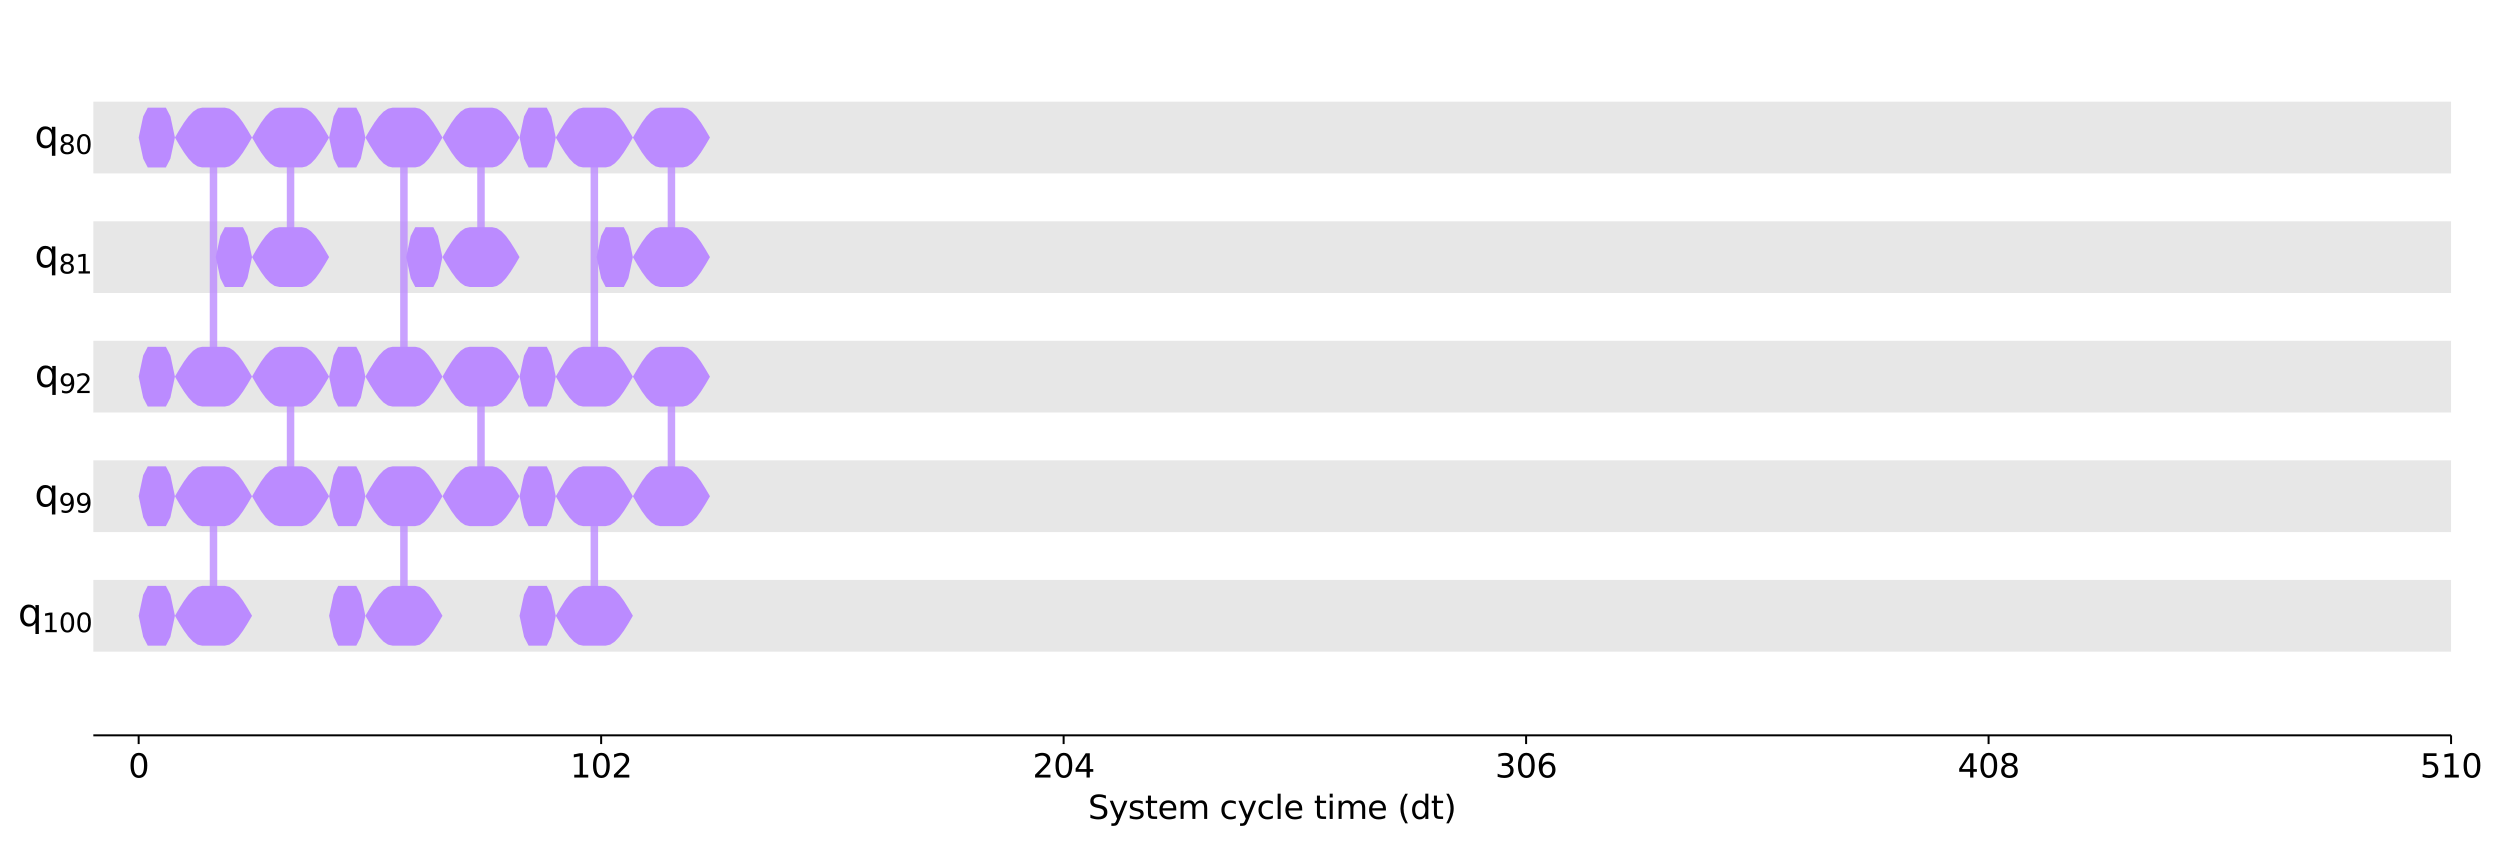 <?xml version="1.0" encoding="UTF-8"?><!DOCTYPE svg  PUBLIC '-//W3C//DTD SVG 1.1//EN'  'http://www.w3.org/Graphics/SVG/1.1/DTD/svg11.dtd'><svg width="1000.5pt" height="337.64pt" version="1.1" viewBox="0 0 1000.5 337.64" xmlns="http://www.w3.org/2000/svg" xmlns:xlink="http://www.w3.org/1999/xlink"><defs><style type="text/css">*{stroke-linejoin: round; stroke-linecap: butt}</style></defs><path d="m0 337.64h1000.5v-337.64h-1000.5z" fill="#ffffff"/><path d="m37.35 294.28h943.57v-287.08h-943.57z" fill="#ffffff"/><path d="m37.35 69.401h943.57v-28.708h-943.57z" clip-path="url(#47ce1046fd0)" fill="#dddddd" fill-opacity=".7"/><path d="m37.35 117.25h943.57v-28.708h-943.57z" clip-path="url(#47ce1046fd0)" fill="#dddddd" fill-opacity=".7"/><path d="m37.35 165.09h943.57v-28.708h-943.57z" clip-path="url(#47ce1046fd0)" fill="#dddddd" fill-opacity=".7"/><path d="m37.35 212.94h943.57v-28.708h-943.57z" clip-path="url(#47ce1046fd0)" fill="#dddddd" fill-opacity=".7"/><path d="m37.35 260.79h943.57v-28.708h-943.57z" clip-path="url(#47ce1046fd0)" fill="#dddddd" fill-opacity=".7"/><defs><path id="6c15e5cd190" d="m0 0v3.5" stroke="#000000" stroke-width=".8"/></defs><use x="55.495" y="294.28" stroke="#000000" stroke-width=".8" xlink:href="#6c15e5cd190"/><g transform="translate(51.36 311.16) scale(.13 -.13)"><defs><path id="DejaVuSans-30" transform="scale(.016)" d="m2034 4250q-487 0-733-480-245-479-245-1442 0-959 245-1439 246-480 733-480 491 0 736 480 246 480 246 1439 0 963-246 1442-245 480-736 480zm0 500q785 0 1199-621 414-620 414-1801 0-1178-414-1799-414-620-1199-620-784 0-1198 620-414 621-414 1799 0 1181 414 1801 414 621 1198 621z"/></defs><use xlink:href="#DejaVuSans-30"/></g><use x="240.58" y="294.28" stroke="#000000" stroke-width=".8" xlink:href="#6c15e5cd190"/><g transform="translate(228.17 311.16) scale(.13 -.13)"><defs><path id="DejaVuSans-31" transform="scale(.016)" d="m794 531h1031v3560l-1122-225v575l1116 225h631v-4135h1031v-531h-2687v531z"/><path id="DejaVuSans-32" transform="scale(.016)" d="m1228 531h2203v-531h-2962v531q359 372 979 998 621 627 780 809 303 340 423 576 121 236 121 464 0 372-261 606-261 235-680 235-297 0-627-103-329-103-704-313v638q381 153 712 231 332 78 607 78 725 0 1156-363 431-362 431-968 0-288-108-546-107-257-392-607-78-91-497-524-418-433-1181-1211z"/></defs><use xlink:href="#DejaVuSans-31"/><use transform="translate(63.623)" xlink:href="#DejaVuSans-30"/><use transform="translate(127.25)" xlink:href="#DejaVuSans-32"/></g><use x="425.664" y="294.28" stroke="#000000" stroke-width=".8" xlink:href="#6c15e5cd190"/><g transform="translate(413.26 311.16) scale(.13 -.13)"><defs><path id="DejaVuSans-34" transform="scale(.016)" d="m2419 4116-1594-2491h1594v2491zm-166 550h794v-3041h666v-525h-666v-1100h-628v1100h-2106v609l1940 2957z"/></defs><use xlink:href="#DejaVuSans-32"/><use transform="translate(63.623)" xlink:href="#DejaVuSans-30"/><use transform="translate(127.25)" xlink:href="#DejaVuSans-34"/></g><use x="610.748" y="294.28" stroke="#000000" stroke-width=".8" xlink:href="#6c15e5cd190"/><g transform="translate(598.34 311.16) scale(.13 -.13)"><defs><path id="DejaVuSans-33" transform="scale(.016)" d="m2597 2516q453-97 707-404 255-306 255-756 0-690-475-1069-475-378-1350-378-293 0-604 58t-642 174v609q262-153 574-231 313-78 654-78 593 0 904 234t311 681q0 413-289 645-289 233-804 233h-544v519h569q465 0 712 186t247 536q0 359-255 551-254 193-729 193-260 0-557-57-297-56-653-174v562q360 100 674 150t592 50q719 0 1137-327 419-326 419-882 0-388-222-655t-631-370z"/><path id="DejaVuSans-36" transform="scale(.016)" d="m2113 2584q-425 0-674-291-248-290-248-796 0-503 248-796 249-292 674-292t673 292q248 293 248 796 0 506-248 796-248 291-673 291zm1253 1979v-575q-238 112-480 171-242 60-480 60-625 0-955-422-329-422-376-1275 184 272 462 417 279 145 613 145 703 0 1111-427 408-426 408-1160 0-719-425-1154-425-434-1131-434-810 0-1238 620-428 621-428 1799 0 1106 525 1764t1409 658q238 0 480-47t505-140z"/></defs><use xlink:href="#DejaVuSans-33"/><use transform="translate(63.623)" xlink:href="#DejaVuSans-30"/><use transform="translate(127.25)" xlink:href="#DejaVuSans-36"/></g><use x="795.832" y="294.28" stroke="#000000" stroke-width=".8" xlink:href="#6c15e5cd190"/><g transform="translate(783.42 311.16) scale(.13 -.13)"><defs><path id="DejaVuSans-38" transform="scale(.016)" d="m2034 2216q-450 0-708-241-257-241-257-662 0-422 257-663 258-241 708-241t709 242q260 243 260 662 0 421-258 662-257 241-711 241zm-631 268q-406 100-633 378-226 279-226 679 0 559 398 884 399 325 1092 325 697 0 1094-325t397-884q0-400-227-679-226-278-629-378 456-106 710-416 255-309 255-755 0-679-414-1042-414-362-1186-362-771 0-1186 362-414 363-414 1042 0 446 256 755 257 310 713 416zm-231 997q0-362 226-565 227-203 636-203 407 0 636 203 230 203 230 565 0 363-230 566-229 203-636 203-409 0-636-203-226-203-226-566z"/></defs><use xlink:href="#DejaVuSans-34"/><use transform="translate(63.623)" xlink:href="#DejaVuSans-30"/><use transform="translate(127.25)" xlink:href="#DejaVuSans-38"/></g><use x="980.916" y="294.28" stroke="#000000" stroke-width=".8" xlink:href="#6c15e5cd190"/><g transform="translate(968.51 311.16) scale(.13 -.13)"><defs><path id="DejaVuSans-35" transform="scale(.016)" d="m691 4666h2478v-532h-1900v-1143q137 47 274 70 138 23 276 23 781 0 1237-428 457-428 457-1159 0-753-469-1171-469-417-1322-417-294 0-599 50-304 50-629 150v635q281-153 581-228t634-75q541 0 856 284 316 284 316 772 0 487-316 771-315 285-856 285-253 0-505-56-251-56-513-175v2344z"/></defs><use xlink:href="#DejaVuSans-35"/><use transform="translate(63.623)" xlink:href="#DejaVuSans-31"/><use transform="translate(127.25)" xlink:href="#DejaVuSans-30"/></g><g transform="translate(435.46 327.74) scale(.13 -.13)"><defs><path id="DejaVuSans-53" transform="scale(.016)" d="m3425 4513v-616q-359 172-678 256-319 85-616 85-515 0-795-200t-280-569q0-310 186-468 186-157 705-254l381-78q706-135 1042-474t336-907q0-679-455-1029-454-350-1332-350-331 0-705 75-373 75-773 222v650q384-215 753-325 369-109 725-109 540 0 834 212 294 213 294 607 0 343-211 537t-692 291l-385 75q-706 140-1022 440-315 300-315 835 0 619 436 975t1201 356q329 0 669-60 341-59 697-177z"/><path id="DejaVuSans-79" transform="scale(.016)" d="m2059-325q-243-625-475-815-231-191-618-191h-460v481h338q237 0 368 113 132 112 291 531l103 262-1415 3444h609l1094-2737 1094 2737h609l-1538-3825z"/><path id="DejaVuSans-73" transform="scale(.016)" d="m2834 3397v-544q-243 125-506 187-262 63-544 63-428 0-642-131t-214-394q0-200 153-314t616-217l197-44q612-131 870-370t258-667q0-488-386-773-386-284-1061-284-281 0-586 55t-642 164v594q319-166 628-249 309-82 613-82 406 0 624 139 219 139 219 392 0 234-158 359-157 125-692 241l-200 47q-534 112-772 345-237 233-237 639 0 494 350 762 350 269 994 269 318 0 599-47 282-46 519-140z"/><path id="DejaVuSans-74" transform="scale(.016)" d="m1172 4494v-994h1184v-447h-1184v-1900q0-428 117-550t477-122h590v-481h-590q-666 0-919 248-253 249-253 905v1900h-422v447h422v994h578z"/><path id="DejaVuSans-65" transform="scale(.016)" d="m3597 1894v-281h-2644q38-594 358-905t892-311q331 0 642 81t618 244v-544q-310-131-635-200t-659-69q-838 0-1327 487-489 488-489 1320 0 859 464 1363 464 505 1252 505 706 0 1117-455 411-454 411-1235zm-575 169q-6 471-264 752-258 282-683 282-481 0-770-272t-333-766l2050 4z"/><path id="DejaVuSans-6d" transform="scale(.016)" d="m3328 2828q216 388 516 572t706 184q547 0 844-383 297-382 297-1088v-2113h-578v2094q0 503-179 746-178 244-543 244-447 0-707-297-259-296-259-809v-1978h-578v2094q0 506-178 748t-550 242q-441 0-701-298-259-298-259-808v-1978h-578v3500h578v-544q197 322 472 475t653 153q382 0 649-194 267-193 395-562z"/><path id="DejaVuSans-63" transform="scale(.016)" d="m3122 3366v-538q-244 135-489 202t-495 67q-560 0-870-355-309-354-309-995t309-996q310-354 870-354 250 0 495 67t489 202v-532q-241-112-499-168-257-57-548-57-791 0-1257 497-465 497-465 1341 0 856 470 1346 471 491 1290 491 265 0 518-55 253-54 491-163z"/><path id="DejaVuSans-6c" transform="scale(.016)" d="m603 4863h575v-4863h-575v4863z"/><path id="DejaVuSans-69" transform="scale(.016)" d="m603 3500h575v-3500h-575v3500zm0 1363h575v-729h-575v729z"/><path id="DejaVuSans-28" transform="scale(.016)" d="m1984 4856q-418-718-622-1422-203-703-203-1425 0-721 205-1429t620-1424h-500q-468 735-701 1444t-233 1409q0 697 231 1403 232 707 703 1444h500z"/><path id="DejaVuSans-64" transform="scale(.016)" d="m2906 2969v1894h575v-4863h-575v525q-181-312-458-464-276-152-664-152-634 0-1033 506-398 507-398 1332t398 1331q399 506 1033 506 388 0 664-152 277-151 458-463zm-1959-1222q0-634 261-995t717-361 718 361q263 361 263 995t-263 995q-262 361-718 361t-717-361-261-995z"/><path id="DejaVuSans-29" transform="scale(.016)" d="m513 4856h500q468-737 701-1444 233-706 233-1403 0-700-233-1409t-701-1444h-500q415 716 620 1424t205 1429q0 722-205 1425-205 704-620 1422z"/></defs><use xlink:href="#DejaVuSans-53"/><use transform="translate(63.477)" xlink:href="#DejaVuSans-79"/><use transform="translate(122.66)" xlink:href="#DejaVuSans-73"/><use transform="translate(174.76)" xlink:href="#DejaVuSans-74"/><use transform="translate(213.96)" xlink:href="#DejaVuSans-65"/><use transform="translate(275.49)" xlink:href="#DejaVuSans-6d"/><use transform="translate(372.9)" xlink:href="#DejaVuSans-20"/><use transform="translate(404.69)" xlink:href="#DejaVuSans-63"/><use transform="translate(459.67)" xlink:href="#DejaVuSans-79"/><use transform="translate(518.85)" xlink:href="#DejaVuSans-63"/><use transform="translate(573.83)" xlink:href="#DejaVuSans-6c"/><use transform="translate(601.61)" xlink:href="#DejaVuSans-65"/><use transform="translate(663.13)" xlink:href="#DejaVuSans-20"/><use transform="translate(694.92)" xlink:href="#DejaVuSans-74"/><use transform="translate(734.13)" xlink:href="#DejaVuSans-69"/><use transform="translate(761.91)" xlink:href="#DejaVuSans-6d"/><use transform="translate(859.33)" xlink:href="#DejaVuSans-65"/><use transform="translate(920.85)" xlink:href="#DejaVuSans-20"/><use transform="translate(952.64)" xlink:href="#DejaVuSans-28"/><use transform="translate(991.65)" xlink:href="#DejaVuSans-64"/><use transform="translate(1055.1)" xlink:href="#DejaVuSans-74"/><use transform="translate(1094.3)" xlink:href="#DejaVuSans-29"/></g><path d="m85.436 55.047v95.693" clip-path="url(#47ce1046fd0)" fill="none" stroke="#bb8bff" stroke-linecap="square" stroke-opacity=".8" stroke-width="3"/><path d="m116.28 102.89v-47.847" clip-path="url(#47ce1046fd0)" fill="none" stroke="#bb8bff" stroke-linecap="square" stroke-opacity=".8" stroke-width="3"/><path d="m85.436 198.59v47.847" clip-path="url(#47ce1046fd0)" fill="none" stroke="#bb8bff" stroke-linecap="square" stroke-opacity=".8" stroke-width="3"/><path d="m116.28 150.74v47.847" clip-path="url(#47ce1046fd0)" fill="none" stroke="#bb8bff" stroke-linecap="square" stroke-opacity=".8" stroke-width="3"/><path d="m161.65 55.047v95.693" clip-path="url(#47ce1046fd0)" fill="none" stroke="#bb8bff" stroke-linecap="square" stroke-opacity=".8" stroke-width="3"/><path d="m192.49 102.89v-47.847" clip-path="url(#47ce1046fd0)" fill="none" stroke="#bb8bff" stroke-linecap="square" stroke-opacity=".8" stroke-width="3"/><path d="m161.65 198.59v47.847" clip-path="url(#47ce1046fd0)" fill="none" stroke="#bb8bff" stroke-linecap="square" stroke-opacity=".8" stroke-width="3"/><path d="m192.49 150.74v47.847" clip-path="url(#47ce1046fd0)" fill="none" stroke="#bb8bff" stroke-linecap="square" stroke-opacity=".8" stroke-width="3"/><path d="m237.86 55.047v95.693" clip-path="url(#47ce1046fd0)" fill="none" stroke="#bb8bff" stroke-linecap="square" stroke-opacity=".8" stroke-width="3"/><path d="m268.71 102.89v-47.847" clip-path="url(#47ce1046fd0)" fill="none" stroke="#bb8bff" stroke-linecap="square" stroke-opacity=".8" stroke-width="3"/><path d="m237.86 198.59v47.847" clip-path="url(#47ce1046fd0)" fill="none" stroke="#bb8bff" stroke-linecap="square" stroke-opacity=".8" stroke-width="3"/><path d="m268.71 150.74v47.847" clip-path="url(#47ce1046fd0)" fill="none" stroke="#bb8bff" stroke-linecap="square" stroke-opacity=".8" stroke-width="3"/><path d="m37.35 294.28v-287.08" fill="none"/><path d="m980.92 294.28v-287.08" fill="none"/><path d="m37.35 294.28h943.57" fill="none" stroke="#000000" stroke-linecap="square" stroke-width=".8"/><path d="m37.35 7.2h943.57" fill="none"/><path d="m55.495 55.047 1.815-8.458 1.815-3.503h7.258l1.815 3.503 1.815 8.458-1.815 8.458-1.815 3.503h-7.258l-1.815-3.503-1.815-8.458z" clip-path="url(#47ce1046fd0)" fill="#bb8bff"/><path d="m86.343 102.89 1.815-8.458 1.815-3.503h7.258l1.815 3.503 1.815 8.458-1.815 8.458-1.815 3.503h-7.258l-1.815-3.503-1.815-8.458z" clip-path="url(#47ce1046fd0)" fill="#bb8bff"/><path d="m55.495 150.74 1.815-8.458 1.815-3.503h7.258l1.815 3.503 1.815 8.458-1.815 8.458-1.815 3.503h-7.258l-1.815-3.503-1.815-8.458z" clip-path="url(#47ce1046fd0)" fill="#bb8bff"/><path d="m70.012 55.047 1.815-3.096 1.815-2.885 1.815-2.477 1.815-1.901 1.815-1.195 1.815-0.408h9.073l1.815 0.408 1.815 1.195 1.815 1.901 1.815 2.477 1.815 2.885 1.815 3.096-1.815 3.096-1.815 2.885-1.815 2.477-1.815 1.901-1.815 1.195-1.815 0.408h-9.073l-1.815-0.408-1.815-1.195-1.815-1.901-1.815-2.477-1.815-2.885-1.815-3.096z" clip-path="url(#47ce1046fd0)" fill="#bb8bff"/><path d="m70.012 150.74 1.815-3.096 1.815-2.885 1.815-2.477 1.815-1.901 1.815-1.195 1.815-0.408h9.073l1.815 0.408 1.815 1.195 1.815 1.901 1.815 2.477 1.815 2.885 1.815 3.096-1.815 3.096-1.815 2.885-1.815 2.477-1.815 1.901-1.815 1.195-1.815 0.408h-9.073l-1.815-0.408-1.815-1.195-1.815-1.901-1.815-2.477-1.815-2.885-1.815-3.096z" clip-path="url(#47ce1046fd0)" fill="#bb8bff"/><path d="m100.86 102.89 1.815-3.096 1.815-2.885 1.815-2.477 1.815-1.901 1.815-1.195 1.815-0.408h9.073l1.815 0.408 1.815 1.195 1.815 1.901 1.815 2.477 1.815 2.885 1.815 3.096-1.815 3.096-1.815 2.885-1.815 2.477-1.815 1.901-1.815 1.195-1.815 0.408h-9.073l-1.815-0.408-1.815-1.195-1.815-1.901-1.815-2.477-1.815-2.885-1.815-3.096z" clip-path="url(#47ce1046fd0)" fill="#bb8bff"/><path d="m100.86 55.047 1.815-3.096 1.815-2.885 1.815-2.477 1.815-1.901 1.815-1.195 1.815-0.408h9.073l1.815 0.408 1.815 1.195 1.815 1.901 1.815 2.477 1.815 2.885 1.815 3.096-1.815 3.096-1.815 2.885-1.815 2.477-1.815 1.901-1.815 1.195-1.815 0.408h-9.073l-1.815-0.408-1.815-1.195-1.815-1.901-1.815-2.477-1.815-2.885-1.815-3.096z" clip-path="url(#47ce1046fd0)" fill="#bb8bff"/><path d="m55.495 198.59 1.815-8.458 1.815-3.503h7.258l1.815 3.503 1.815 8.458-1.815 8.458-1.815 3.503h-7.258l-1.815-3.503-1.815-8.458z" clip-path="url(#47ce1046fd0)" fill="#bb8bff"/><path d="m55.495 246.43 1.815-8.458 1.815-3.503h7.258l1.815 3.503 1.815 8.458-1.815 8.458-1.815 3.503h-7.258l-1.815-3.503-1.815-8.458z" clip-path="url(#47ce1046fd0)" fill="#bb8bff"/><path d="m70.012 198.59 1.815-3.096 1.815-2.885 1.815-2.477 1.815-1.901 1.815-1.195 1.815-0.408h9.073l1.815 0.408 1.815 1.195 1.815 1.901 1.815 2.477 1.815 2.885 1.815 3.096-1.815 3.096-1.815 2.885-1.815 2.477-1.815 1.901-1.815 1.195-1.815 0.408h-9.073l-1.815-0.408-1.815-1.195-1.815-1.901-1.815-2.477-1.815-2.885-1.815-3.096z" clip-path="url(#47ce1046fd0)" fill="#bb8bff"/><path d="m70.012 246.43 1.815-3.096 1.815-2.885 1.815-2.477 1.815-1.901 1.815-1.195 1.815-0.408h9.073l1.815 0.408 1.815 1.195 1.815 1.901 1.815 2.477 1.815 2.885 1.815 3.096-1.815 3.096-1.815 2.885-1.815 2.477-1.815 1.901-1.815 1.195-1.815 0.408h-9.073l-1.815-0.408-1.815-1.195-1.815-1.901-1.815-2.477-1.815-2.885-1.815-3.096z" clip-path="url(#47ce1046fd0)" fill="#bb8bff"/><path d="m100.86 150.74 1.815-3.096 1.815-2.885 1.815-2.477 1.815-1.901 1.815-1.195 1.815-0.408h9.073l1.815 0.408 1.815 1.195 1.815 1.901 1.815 2.477 1.815 2.885 1.815 3.096-1.815 3.096-1.815 2.885-1.815 2.477-1.815 1.901-1.815 1.195-1.815 0.408h-9.073l-1.815-0.408-1.815-1.195-1.815-1.901-1.815-2.477-1.815-2.885-1.815-3.096z" clip-path="url(#47ce1046fd0)" fill="#bb8bff"/><path d="m100.86 198.59 1.815-3.096 1.815-2.885 1.815-2.477 1.815-1.901 1.815-1.195 1.815-0.408h9.073l1.815 0.408 1.815 1.195 1.815 1.901 1.815 2.477 1.815 2.885 1.815 3.096-1.815 3.096-1.815 2.885-1.815 2.477-1.815 1.901-1.815 1.195-1.815 0.408h-9.073l-1.815-0.408-1.815-1.195-1.815-1.901-1.815-2.477-1.815-2.885-1.815-3.096z" clip-path="url(#47ce1046fd0)" fill="#bb8bff"/><path d="m131.71 55.047 1.815-8.458 1.815-3.503h7.258l1.815 3.503 1.815 8.458-1.815 8.458-1.815 3.503h-7.258l-1.815-3.503-1.815-8.458z" clip-path="url(#47ce1046fd0)" fill="#bb8bff"/><path d="m162.55 102.89 1.815-8.458 1.815-3.503h7.258l1.815 3.503 1.815 8.458-1.815 8.458-1.815 3.503h-7.258l-1.815-3.503-1.815-8.458z" clip-path="url(#47ce1046fd0)" fill="#bb8bff"/><path d="m131.71 150.74 1.815-8.458 1.815-3.503h7.258l1.815 3.503 1.815 8.458-1.815 8.458-1.815 3.503h-7.258l-1.815-3.503-1.815-8.458z" clip-path="url(#47ce1046fd0)" fill="#bb8bff"/><path d="m146.22 55.047 1.815-3.096 1.815-2.885 1.815-2.477 1.815-1.901 1.815-1.195 1.815-0.408h9.073l1.815 0.408 1.815 1.195 1.815 1.901 1.815 2.477 1.815 2.885 1.815 3.096-1.815 3.096-1.815 2.885-1.815 2.477-1.815 1.901-1.815 1.195-1.815 0.408h-9.073l-1.815-0.408-1.815-1.195-1.815-1.901-1.815-2.477-1.815-2.885-1.815-3.096z" clip-path="url(#47ce1046fd0)" fill="#bb8bff"/><path d="m146.22 150.74 1.815-3.096 1.815-2.885 1.815-2.477 1.815-1.901 1.815-1.195 1.815-0.408h9.073l1.815 0.408 1.815 1.195 1.815 1.901 1.815 2.477 1.815 2.885 1.815 3.096-1.815 3.096-1.815 2.885-1.815 2.477-1.815 1.901-1.815 1.195-1.815 0.408h-9.073l-1.815-0.408-1.815-1.195-1.815-1.901-1.815-2.477-1.815-2.885-1.815-3.096z" clip-path="url(#47ce1046fd0)" fill="#bb8bff"/><path d="m177.07 102.89 1.815-3.096 1.815-2.885 1.815-2.477 1.815-1.901 1.815-1.195 1.815-0.408h9.073l1.815 0.408 1.815 1.195 1.815 1.901 1.815 2.477 1.815 2.885 1.815 3.096-1.815 3.096-1.815 2.885-1.815 2.477-1.815 1.901-1.815 1.195-1.815 0.408h-9.073l-1.815-0.408-1.815-1.195-1.815-1.901-1.815-2.477-1.815-2.885-1.815-3.096z" clip-path="url(#47ce1046fd0)" fill="#bb8bff"/><path d="m177.07 55.047 1.815-3.096 1.815-2.885 1.815-2.477 1.815-1.901 1.815-1.195 1.815-0.408h9.073l1.815 0.408 1.815 1.195 1.815 1.901 1.815 2.477 1.815 2.885 1.815 3.096-1.815 3.096-1.815 2.885-1.815 2.477-1.815 1.901-1.815 1.195-1.815 0.408h-9.073l-1.815-0.408-1.815-1.195-1.815-1.901-1.815-2.477-1.815-2.885-1.815-3.096z" clip-path="url(#47ce1046fd0)" fill="#bb8bff"/><path d="m131.71 198.59 1.815-8.458 1.815-3.503h7.258l1.815 3.503 1.815 8.458-1.815 8.458-1.815 3.503h-7.258l-1.815-3.503-1.815-8.458z" clip-path="url(#47ce1046fd0)" fill="#bb8bff"/><path d="m131.71 246.43 1.815-8.458 1.815-3.503h7.258l1.815 3.503 1.815 8.458-1.815 8.458-1.815 3.503h-7.258l-1.815-3.503-1.815-8.458z" clip-path="url(#47ce1046fd0)" fill="#bb8bff"/><path d="m146.22 198.59 1.815-3.096 1.815-2.885 1.815-2.477 1.815-1.901 1.815-1.195 1.815-0.408h9.073l1.815 0.408 1.815 1.195 1.815 1.901 1.815 2.477 1.815 2.885 1.815 3.096-1.815 3.096-1.815 2.885-1.815 2.477-1.815 1.901-1.815 1.195-1.815 0.408h-9.073l-1.815-0.408-1.815-1.195-1.815-1.901-1.815-2.477-1.815-2.885-1.815-3.096z" clip-path="url(#47ce1046fd0)" fill="#bb8bff"/><path d="m146.22 246.43 1.815-3.096 1.815-2.885 1.815-2.477 1.815-1.901 1.815-1.195 1.815-0.408h9.073l1.815 0.408 1.815 1.195 1.815 1.901 1.815 2.477 1.815 2.885 1.815 3.096-1.815 3.096-1.815 2.885-1.815 2.477-1.815 1.901-1.815 1.195-1.815 0.408h-9.073l-1.815-0.408-1.815-1.195-1.815-1.901-1.815-2.477-1.815-2.885-1.815-3.096z" clip-path="url(#47ce1046fd0)" fill="#bb8bff"/><path d="m177.07 150.74 1.815-3.096 1.815-2.885 1.815-2.477 1.815-1.901 1.815-1.195 1.815-0.408h9.073l1.815 0.408 1.815 1.195 1.815 1.901 1.815 2.477 1.815 2.885 1.815 3.096-1.815 3.096-1.815 2.885-1.815 2.477-1.815 1.901-1.815 1.195-1.815 0.408h-9.073l-1.815-0.408-1.815-1.195-1.815-1.901-1.815-2.477-1.815-2.885-1.815-3.096z" clip-path="url(#47ce1046fd0)" fill="#bb8bff"/><path d="m177.07 198.59 1.815-3.096 1.815-2.885 1.815-2.477 1.815-1.901 1.815-1.195 1.815-0.408h9.073l1.815 0.408 1.815 1.195 1.815 1.901 1.815 2.477 1.815 2.885 1.815 3.096-1.815 3.096-1.815 2.885-1.815 2.477-1.815 1.901-1.815 1.195-1.815 0.408h-9.073l-1.815-0.408-1.815-1.195-1.815-1.901-1.815-2.477-1.815-2.885-1.815-3.096z" clip-path="url(#47ce1046fd0)" fill="#bb8bff"/><path d="m207.92 55.047 1.815-8.458 1.815-3.503h7.258l1.815 3.503 1.815 8.458-1.815 8.458-1.815 3.503h-7.258l-1.815-3.503-1.815-8.458z" clip-path="url(#47ce1046fd0)" fill="#bb8bff"/><path d="m238.76 102.89 1.815-8.458 1.815-3.503h7.258l1.815 3.503 1.815 8.458-1.815 8.458-1.815 3.503h-7.258l-1.815-3.503-1.815-8.458z" clip-path="url(#47ce1046fd0)" fill="#bb8bff"/><path d="m207.92 150.74 1.815-8.458 1.815-3.503h7.258l1.815 3.503 1.815 8.458-1.815 8.458-1.815 3.503h-7.258l-1.815-3.503-1.815-8.458z" clip-path="url(#47ce1046fd0)" fill="#bb8bff"/><path d="m222.43 55.047 1.815-3.096 1.815-2.885 1.815-2.477 1.815-1.901 1.815-1.195 1.815-0.408h9.073l1.815 0.408 1.815 1.195 1.815 1.901 1.815 2.477 1.815 2.885 1.815 3.096-1.815 3.096-1.815 2.885-1.815 2.477-1.815 1.901-1.815 1.195-1.815 0.408h-9.073l-1.815-0.408-1.815-1.195-1.815-1.901-1.815-2.477-1.815-2.885-1.815-3.096z" clip-path="url(#47ce1046fd0)" fill="#bb8bff"/><path d="m222.43 150.74 1.815-3.096 1.815-2.885 1.815-2.477 1.815-1.901 1.815-1.195 1.815-0.408h9.073l1.815 0.408 1.815 1.195 1.815 1.901 1.815 2.477 1.815 2.885 1.815 3.096-1.815 3.096-1.815 2.885-1.815 2.477-1.815 1.901-1.815 1.195-1.815 0.408h-9.073l-1.815-0.408-1.815-1.195-1.815-1.901-1.815-2.477-1.815-2.885-1.815-3.096z" clip-path="url(#47ce1046fd0)" fill="#bb8bff"/><path d="m253.28 102.89 1.815-3.096 1.815-2.885 1.815-2.477 1.815-1.901 1.815-1.195 1.815-0.408h9.073l1.815 0.408 1.815 1.195 1.815 1.901 1.815 2.477 1.815 2.885 1.815 3.096-1.815 3.096-1.815 2.885-1.815 2.477-1.815 1.901-1.815 1.195-1.815 0.408h-9.073l-1.815-0.408-1.815-1.195-1.815-1.901-1.815-2.477-1.815-2.885-1.815-3.096z" clip-path="url(#47ce1046fd0)" fill="#bb8bff"/><path d="m253.28 55.047 1.815-3.096 1.815-2.885 1.815-2.477 1.815-1.901 1.815-1.195 1.815-0.408h9.073l1.815 0.408 1.815 1.195 1.815 1.901 1.815 2.477 1.815 2.885 1.815 3.096-1.815 3.096-1.815 2.885-1.815 2.477-1.815 1.901-1.815 1.195-1.815 0.408h-9.073l-1.815-0.408-1.815-1.195-1.815-1.901-1.815-2.477-1.815-2.885-1.815-3.096z" clip-path="url(#47ce1046fd0)" fill="#bb8bff"/><path d="m207.92 198.59 1.815-8.458 1.815-3.503h7.258l1.815 3.503 1.815 8.458-1.815 8.458-1.815 3.503h-7.258l-1.815-3.503-1.815-8.458z" clip-path="url(#47ce1046fd0)" fill="#bb8bff"/><path d="m207.92 246.43 1.815-8.458 1.815-3.503h7.258l1.815 3.503 1.815 8.458-1.815 8.458-1.815 3.503h-7.258l-1.815-3.503-1.815-8.458z" clip-path="url(#47ce1046fd0)" fill="#bb8bff"/><path d="m222.43 198.59 1.815-3.096 1.815-2.885 1.815-2.477 1.815-1.901 1.815-1.195 1.815-0.408h9.073l1.815 0.408 1.815 1.195 1.815 1.901 1.815 2.477 1.815 2.885 1.815 3.096-1.815 3.096-1.815 2.885-1.815 2.477-1.815 1.901-1.815 1.195-1.815 0.408h-9.073l-1.815-0.408-1.815-1.195-1.815-1.901-1.815-2.477-1.815-2.885-1.815-3.096z" clip-path="url(#47ce1046fd0)" fill="#bb8bff"/><path d="m222.43 246.43 1.815-3.096 1.815-2.885 1.815-2.477 1.815-1.901 1.815-1.195 1.815-0.408h9.073l1.815 0.408 1.815 1.195 1.815 1.901 1.815 2.477 1.815 2.885 1.815 3.096-1.815 3.096-1.815 2.885-1.815 2.477-1.815 1.901-1.815 1.195-1.815 0.408h-9.073l-1.815-0.408-1.815-1.195-1.815-1.901-1.815-2.477-1.815-2.885-1.815-3.096z" clip-path="url(#47ce1046fd0)" fill="#bb8bff"/><path d="m253.28 150.74 1.815-3.096 1.815-2.885 1.815-2.477 1.815-1.901 1.815-1.195 1.815-0.408h9.073l1.815 0.408 1.815 1.195 1.815 1.901 1.815 2.477 1.815 2.885 1.815 3.096-1.815 3.096-1.815 2.885-1.815 2.477-1.815 1.901-1.815 1.195-1.815 0.408h-9.073l-1.815-0.408-1.815-1.195-1.815-1.901-1.815-2.477-1.815-2.885-1.815-3.096z" clip-path="url(#47ce1046fd0)" fill="#bb8bff"/><path d="m253.28 198.59 1.815-3.096 1.815-2.885 1.815-2.477 1.815-1.901 1.815-1.195 1.815-0.408h9.073l1.815 0.408 1.815 1.195 1.815 1.901 1.815 2.477 1.815 2.885 1.815 3.096-1.815 3.096-1.815 2.885-1.815 2.477-1.815 1.901-1.815 1.195-1.815 0.408h-9.073l-1.815-0.408-1.815-1.195-1.815-1.901-1.815-2.477-1.815-2.885-1.815-3.096z" clip-path="url(#47ce1046fd0)" fill="#bb8bff"/><g transform="translate(13.8 59.155) scale(.15 -.15)"><defs><path id="DejaVuSans-71" transform="scale(.016)" d="m947 1747q0-634 261-995t717-361 718 361q263 361 263 995t-263 995q-262 361-718 361t-717-361-261-995zm1959-1222q-181-312-458-464-276-152-664-152-634 0-1033 506-398 507-398 1332t398 1331q399 506 1033 506 388 0 664-152 277-151 458-463v531h575v-4831h-575v1856z"/></defs><use xlink:href="#DejaVuSans-71"/><use transform="translate(64.434 -16.406) scale(.7)" xlink:href="#DejaVuSans-38"/><use transform="translate(108.97 -16.406) scale(.7)" xlink:href="#DejaVuSans-30"/></g><g transform="translate(13.8 107) scale(.15 -.15)"><use xlink:href="#DejaVuSans-71"/><use transform="translate(64.434 -16.406) scale(.7)" xlink:href="#DejaVuSans-38"/><use transform="translate(108.97 -16.406) scale(.7)" xlink:href="#DejaVuSans-31"/></g><g transform="translate(13.95 154.85) scale(.15 -.15)"><defs><path id="DejaVuSans-39" transform="scale(.016)" d="m703 97v575q238-113 481-172 244-59 479-59 625 0 954 420 330 420 377 1277-181-269-460-413-278-144-615-144-700 0-1108 423-408 424-408 1159 0 718 425 1152 425 435 1131 435 810 0 1236-621 427-620 427-1801 0-1103-524-1761-523-658-1407-658-238 0-482 47-243 47-506 141zm1256 1978q425 0 673 290 249 291 249 798 0 503-249 795-248 292-673 292t-673-292-248-795q0-507 248-798 248-290 673-290z"/></defs><use xlink:href="#DejaVuSans-71"/><use transform="translate(64.434 -16.406) scale(.7)" xlink:href="#DejaVuSans-39"/><use transform="translate(107.74 -16.406) scale(.7)" xlink:href="#DejaVuSans-32"/></g><g transform="translate(13.8 202.7) scale(.15 -.15)"><use xlink:href="#DejaVuSans-71"/><use transform="translate(64.434 -16.406) scale(.7)" xlink:href="#DejaVuSans-39"/><use transform="translate(108.97 -16.406) scale(.7)" xlink:href="#DejaVuSans-39"/></g><g transform="translate(7.2 250.54) scale(.15 -.15)"><use xlink:href="#DejaVuSans-71"/><use transform="translate(64.434 -16.406) scale(.7)" xlink:href="#DejaVuSans-31"/><use transform="translate(108.97 -16.406) scale(.7)" xlink:href="#DejaVuSans-30"/><use transform="translate(153.51 -16.406) scale(.7)" xlink:href="#DejaVuSans-30"/></g><defs><clipPath id="47ce1046fd0"><rect x="37.35" y="7.2" width="943.57" height="287.08"/></clipPath></defs></svg>